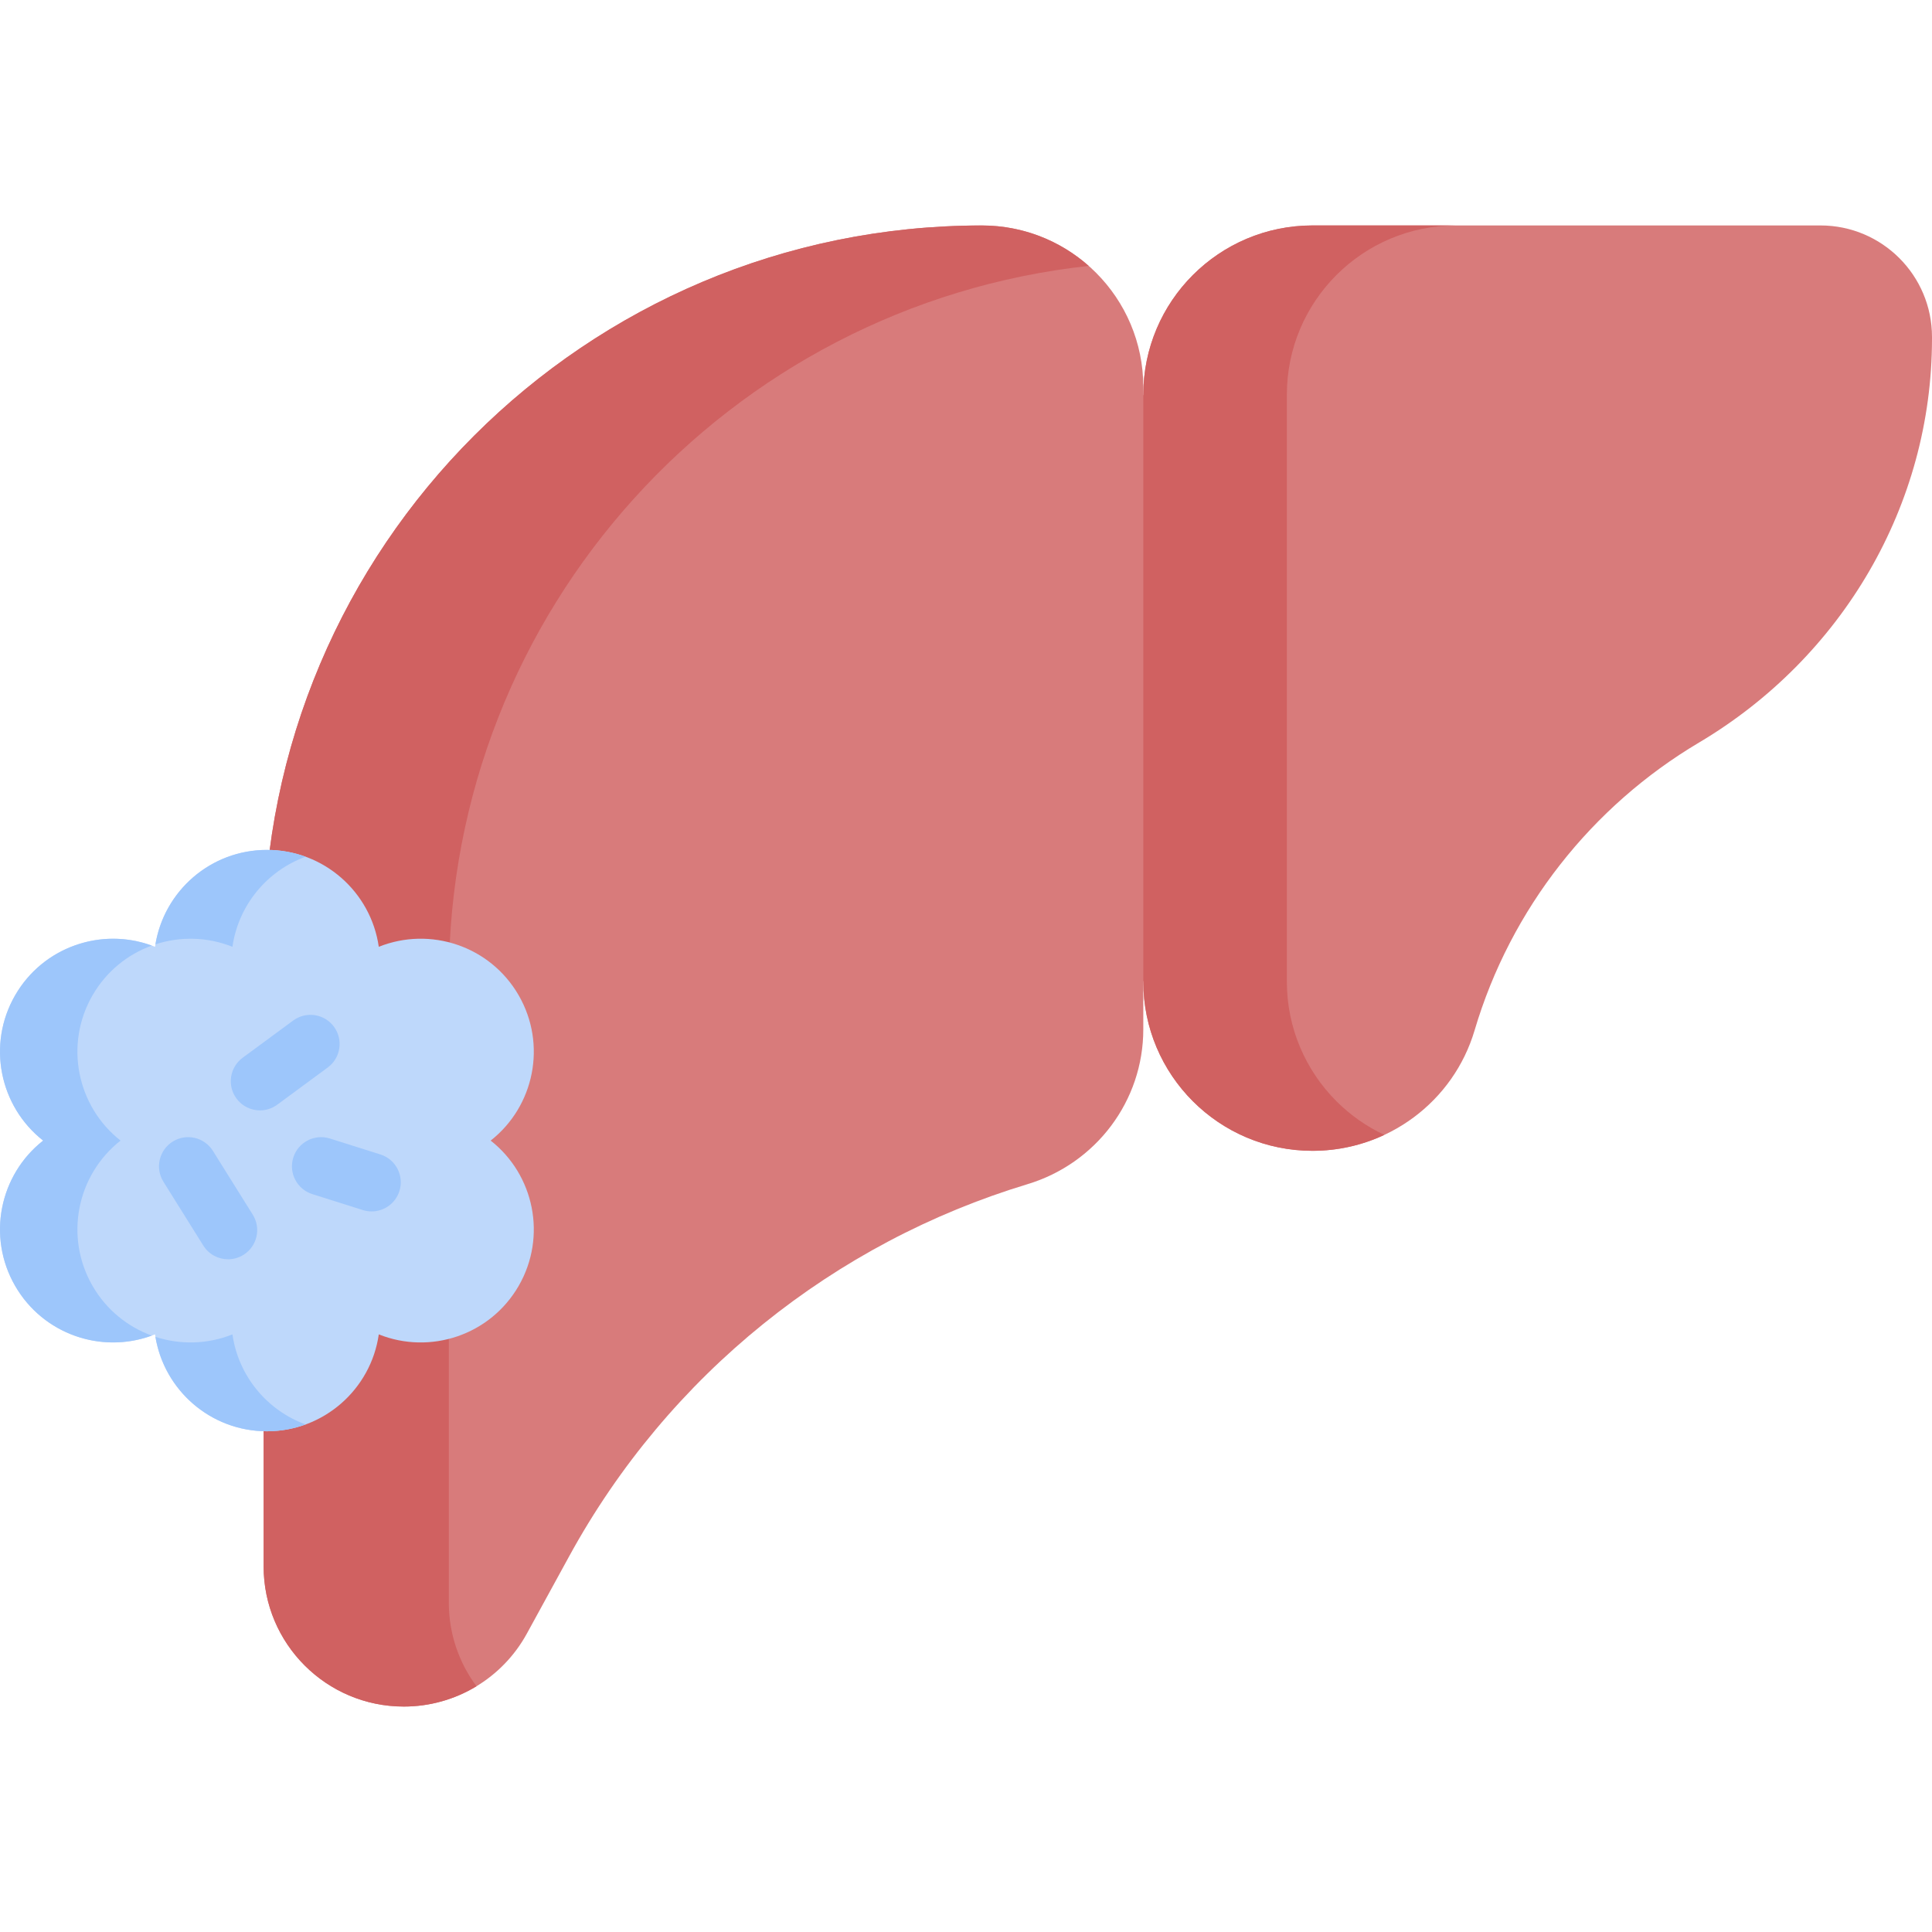 <svg id="Capa_1" enable-background="new 0 0 512 512" height="512" viewBox="0 0 512 512" width="512" xmlns="http://www.w3.org/2000/svg"><g><path d="m512 89.308v.433c0 44.152-23.795 84.518-61.761 107.055-28.363 16.837-49.897 43.969-59.453 76.245-5.62 18.982-23.15 31.938-42.946 31.938-24.772 0-44.854-20.082-44.854-44.854v-155.525c0-24.772 20.082-44.854 44.854-44.854h134.598c16.327 0 29.562 13.235 29.562 29.562z" fill="#d87b7b"/><path d="m354.176 291.845c3.657 3.657 7.953 6.686 12.692 8.911-5.831 2.73-12.301 4.224-19.027 4.224-12.393 0-23.602-5.017-31.719-13.135-8.118-8.118-13.135-19.336-13.135-31.719l-27.236-85.054 27.236-70.472c0-24.766 20.078-44.854 44.854-44.854h38.044c-24.766 0-44.854 20.089-44.854 44.854v155.526c-.001 12.383 5.027 23.602 13.145 31.719z" fill="#d06161"/><path d="m302.986 102.529v170.259c0 18.964-12.522 35.54-30.675 41.027-51.107 15.449-95.095 50.399-121.474 98.616l-11.22 20.499c-6.518 11.913-19.018 19.323-32.59 19.323h-.01c-20.52 0-37.156-16.635-37.156-37.156v-165.005c0-105.124 85.22-190.344 190.344-190.344 23.627 0 42.781 19.154 42.781 42.781z" fill="#d87b7b"/><path d="m118.939 259.693v165.004c0 8.314 2.73 15.988 7.335 22.18-5.707 3.461-12.331 5.378-19.244 5.378h-.01c-20.521 0-37.159-16.627-37.159-37.148v-165.015c0-105.12 85.217-190.336 190.347-190.336 10.848 0 20.758 4.049 28.309 10.714-95.354 10.342-169.578 91.108-169.578 189.223z" fill="#d06161"/><g><path d="m130.032 302.267c11.536-9.057 14.963-25.447 7.416-38.518-7.547-13.071-23.454-18.298-37.066-12.836-2.076-14.519-14.557-25.682-29.65-25.682-15.093 0-27.573 11.163-29.65 25.682-13.612-5.461-29.519-.234-37.066 12.836-7.547 13.071-4.119 29.461 7.416 38.518-11.536 9.058-14.963 25.447-7.416 38.518 7.546 13.071 23.454 18.298 37.066 12.837 2.076 14.519 14.557 25.682 29.65 25.682 15.093 0 27.573-11.163 29.65-25.682 13.612 5.461 29.519.234 37.066-12.837 7.547-13.07 4.12-29.46-7.416-38.518z" fill="#bed8fb"/><g fill="#9dc6fb"><g><path d="m61.599 250.913c1.58-11.051 9.192-20.152 19.392-23.872-3.201-1.167-6.653-1.81-10.258-1.81-14.863 0-27.185 10.828-29.54 25.023 6.518-2.121 13.737-2.017 20.406.659z"/><path d="m61.599 353.622c-6.669 2.676-13.888 2.78-20.406.658 2.355 14.195 14.677 25.023 29.54 25.023 3.605 0 7.057-.643 10.258-1.81-10.2-3.719-17.812-12.819-19.392-23.871z"/><path d="m24.533 340.786c-7.546-13.071-4.119-29.461 7.416-38.518-11.536-9.058-14.963-25.447-7.416-38.518 3.664-6.346 9.302-10.837 15.688-13.159-13.416-4.909-28.816.363-36.204 13.159-7.546 13.071-4.119 29.461 7.416 38.518-11.536 9.058-14.963 25.447-7.416 38.518 7.388 12.796 22.788 18.068 36.204 13.16-6.386-2.323-12.024-6.814-15.688-13.16z"/></g><path d="m60.44 333.722c-2.575 0-5.094-1.287-6.559-3.632l-10.569-16.911c-2.262-3.619-1.161-8.385 2.458-10.647 3.617-2.261 8.385-1.161 10.647 2.457l10.569 16.911c2.262 3.619 1.161 8.385-2.458 10.647-1.273.795-2.69 1.175-4.088 1.175z"/><path d="m68.894 294.262c-2.371 0-4.711-1.088-6.226-3.143-2.531-3.435-1.799-8.272 1.637-10.803l13.387-9.865c3.436-2.531 8.272-1.799 10.804 1.636 2.531 3.435 1.799 8.272-1.637 10.803l-13.387 9.865c-1.379 1.016-2.986 1.507-4.578 1.507z"/><path d="m98.485 321.039c-.771 0-1.554-.116-2.329-.361l-13.388-4.228c-4.068-1.285-6.326-5.625-5.041-9.694 1.286-4.069 5.624-6.325 9.695-5.041l13.388 4.228c4.068 1.285 6.326 5.625 5.041 9.694-1.041 3.296-4.085 5.402-7.366 5.402z"/></g></g></g></svg>